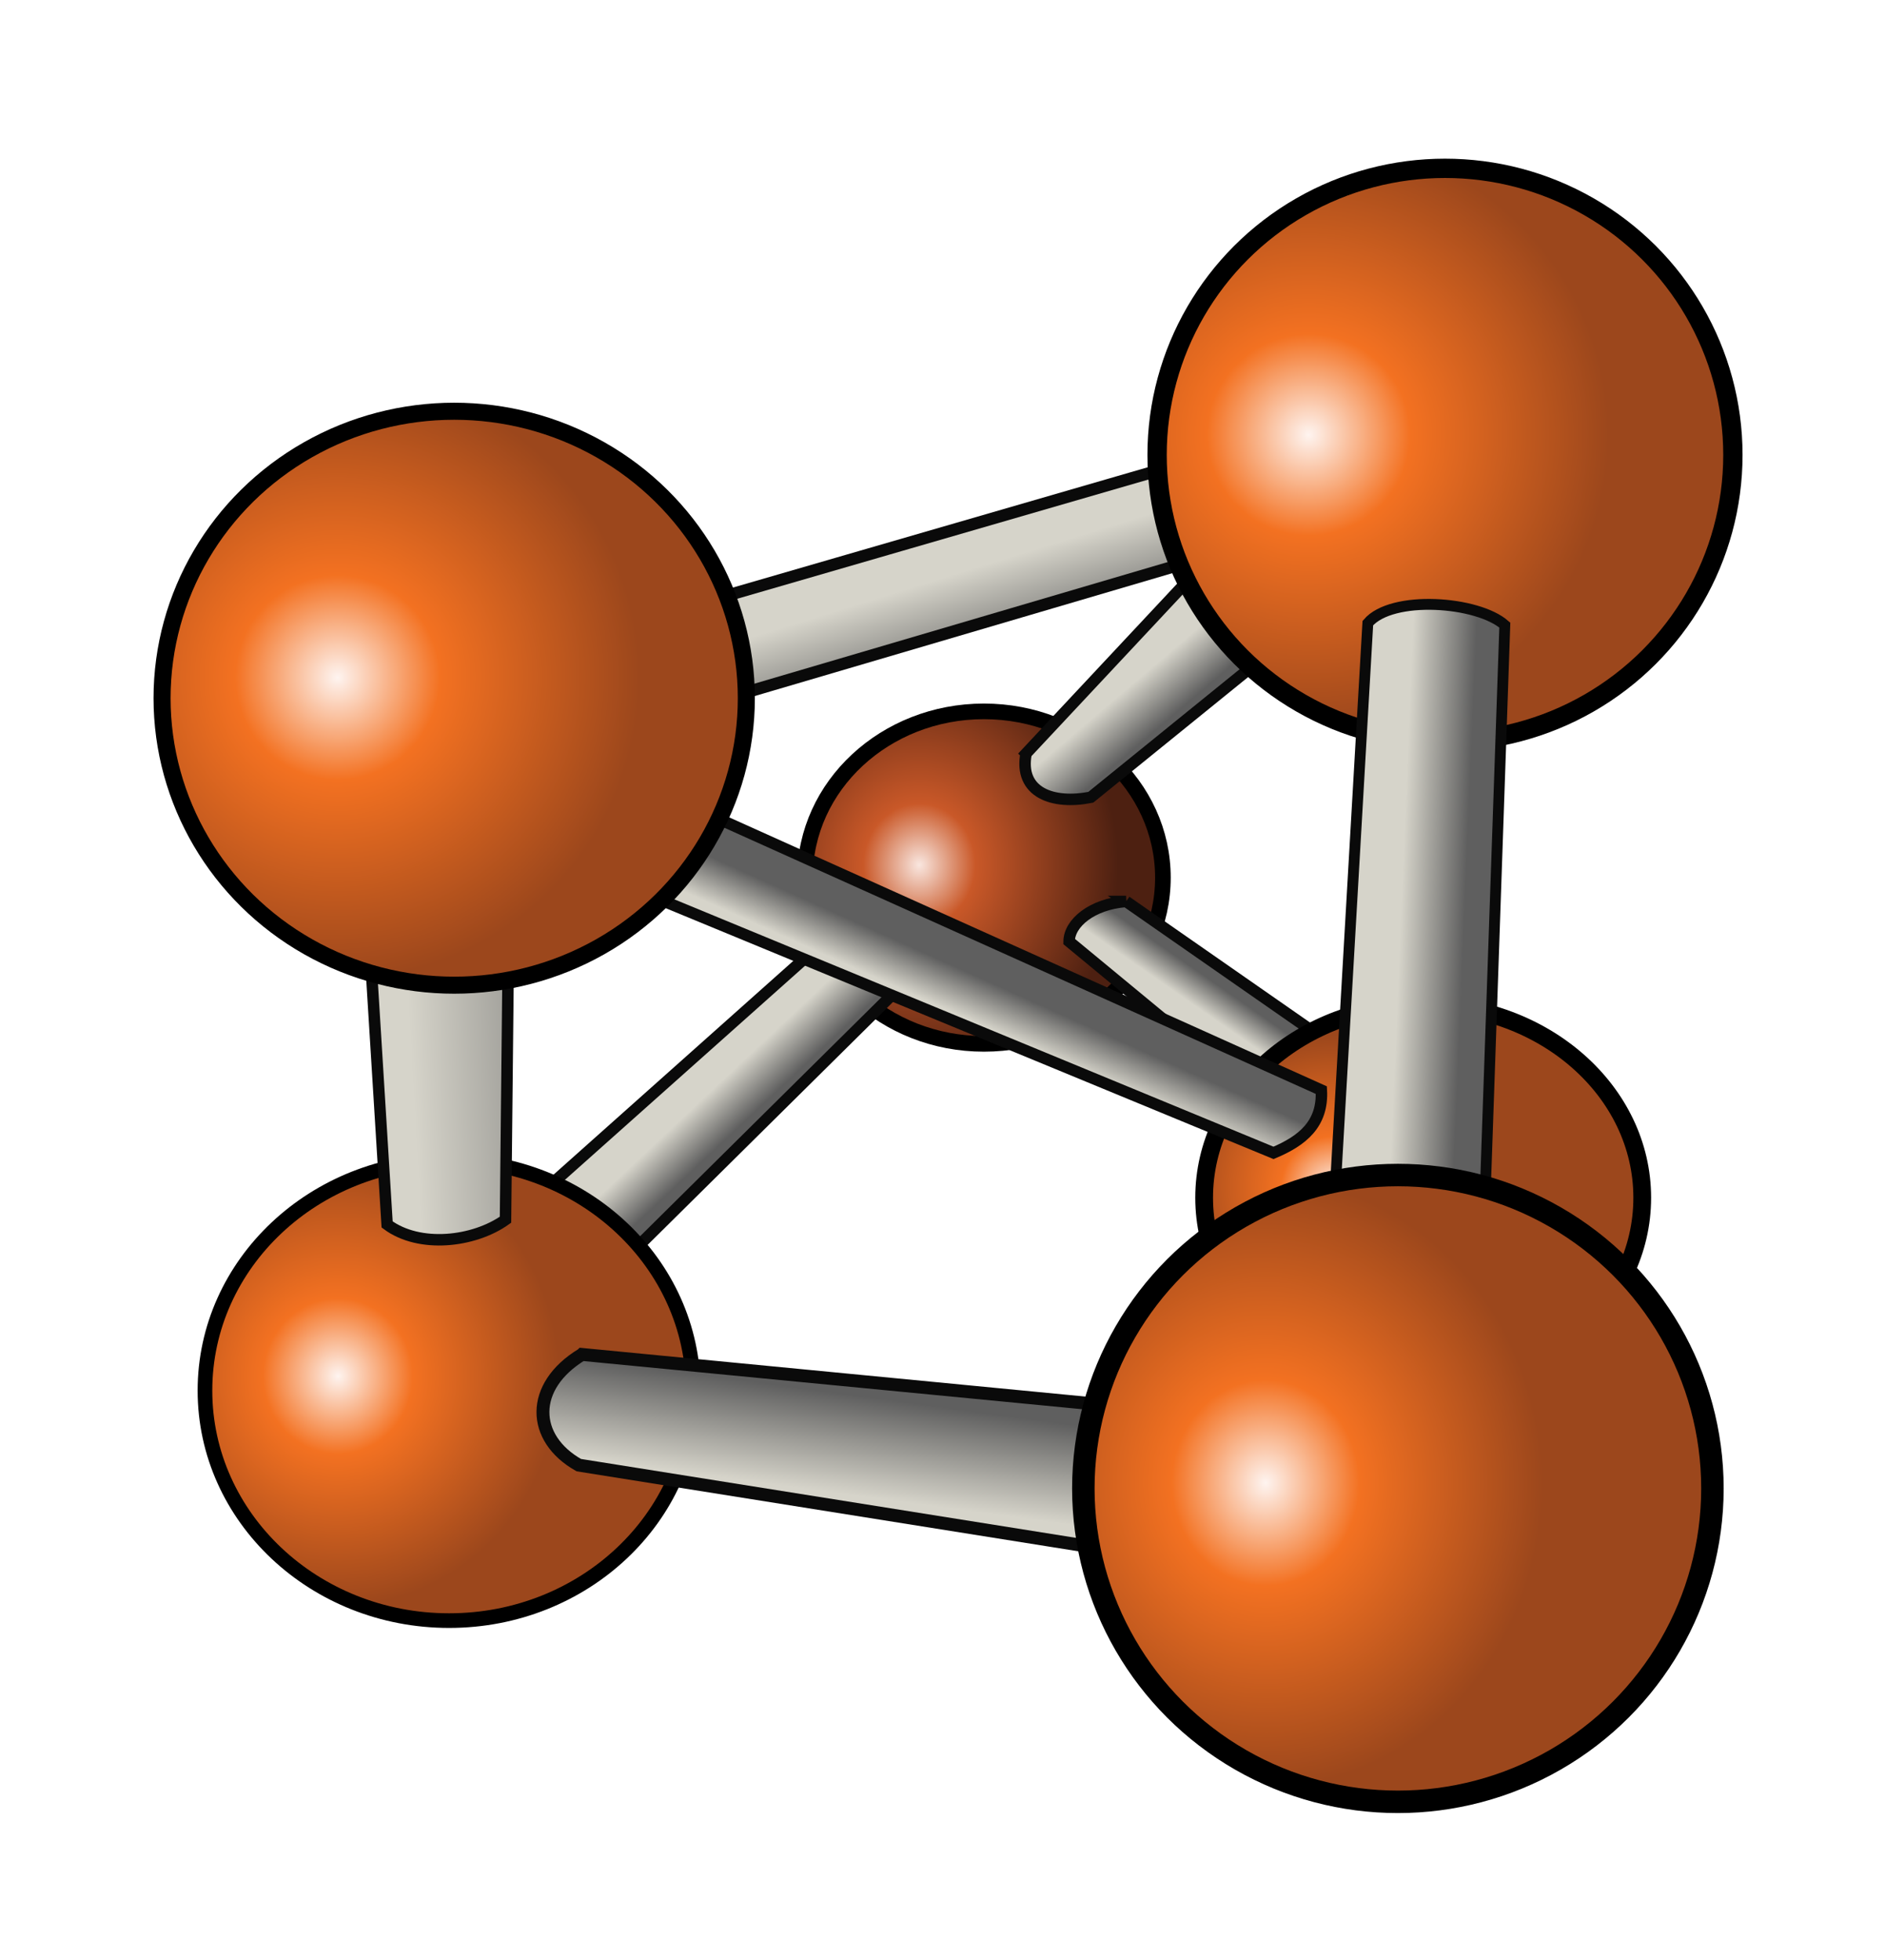 <?xml version="1.0" encoding="UTF-8" standalone="no"?>
<svg
   xmlns:dc="http://purl.org/dc/elements/1.1/"
   xmlns:cc="http://creativecommons.org/ns#"
   xmlns:rdf="http://www.w3.org/1999/02/22-rdf-syntax-ns#"
   xmlns:svg="http://www.w3.org/2000/svg"
   xmlns="http://www.w3.org/2000/svg"
   xmlns:xlink="http://www.w3.org/1999/xlink"
   xmlns:sodipodi="http://sodipodi.sourceforge.net/DTD/sodipodi-0.dtd"
   xmlns:inkscape="http://www.inkscape.org/namespaces/inkscape"
   version="1.0"
   width="757.518"
   height="787.596"
   viewBox="0 0 7575.177 7875.965"
   preserveAspectRatio="xMidYMid meet"
   id="svg12359"
   inkscape:version="0.91 r13725"
   sodipodi:docname="Icon.svg"
   inkscape:export-filename="/home/tim/sources/graphtool/source/app/icon/Icon48x48.png"
   inkscape:export-xdpi="6.1700001"
   inkscape:export-ydpi="6.1700001">
  <defs
     id="defs13426">
    <linearGradient
       id="linearGradient4227"
       inkscape:collect="always">
      <stop
         id="stop4229"
         offset="0"
         style="stop-color:#d6d4ca;stop-opacity:1" />
      <stop
         id="stop4231"
         offset="1"
         style="stop-color:#5f5f5f;stop-opacity:1" />
    </linearGradient>
    <linearGradient
       id="linearGradient15517"
       inkscape:collect="always">
      <stop
         id="stop15519"
         offset="0"
         style="stop-color:#f9e6df;stop-opacity:1" />
      <stop
         style="stop-color:#c95828;stop-opacity:1"
         offset="0.282"
         id="stop15521" />
      <stop
         id="stop15523"
         offset="1"
         style="stop-color:#4d2011;stop-opacity:1" />
    </linearGradient>
    <linearGradient
       id="linearGradient15499"
       inkscape:collect="always">
      <stop
         id="stop15501"
         offset="0"
         style="stop-color:#fef4f0;stop-opacity:1" />
      <stop
         style="stop-color:#f37121;stop-opacity:1"
         offset="0.339"
         id="stop15503" />
      <stop
         id="stop15505"
         offset="1"
         style="stop-color:#9c471c;stop-opacity:1" />
    </linearGradient>
    <linearGradient
       inkscape:collect="always"
       xlink:href="#linearGradient4227"
       id="linearGradient15286"
       x1="4329.025"
       y1="3381.588"
       x2="4539.248"
       y2="3381.588"
       gradientUnits="userSpaceOnUse"
       gradientTransform="matrix(1.218,0.051,-0.041,0.974,388.821,388.376)" />
    <linearGradient
       inkscape:collect="always"
       xlink:href="#linearGradient4227"
       id="linearGradient15318"
       x1="5632.592"
       y1="1677.555"
       x2="5635.948"
       y2="1513.266"
       gradientUnits="userSpaceOnUse"
       gradientTransform="matrix(1.17,0.502,-0.699,0.834,-368.288,603.909)" />
    <linearGradient
       inkscape:collect="always"
       xlink:href="#linearGradient4227"
       id="linearGradient15326"
       x1="5155.363"
       y1="-185.044"
       x2="5150.141"
       y2="-294.59"
       gradientUnits="userSpaceOnUse"
       gradientTransform="matrix(0.93,0.711,-1.077,0.597,-368.288,603.909)" />
    <linearGradient
       inkscape:collect="always"
       xlink:href="#linearGradient4227"
       id="linearGradient15334"
       x1="419.03"
       y1="4251.473"
       x2="411.115"
       y2="4426.775"
       gradientUnits="userSpaceOnUse"
       gradientTransform="matrix(0.827,-0.773,1.078,0.597,-368.288,603.909)" />
    <linearGradient
       inkscape:collect="always"
       xlink:href="#linearGradient4227"
       id="linearGradient15342"
       x1="3521.27"
       y1="5116.37"
       x2="3521.805"
       y2="4792.325"
       gradientUnits="userSpaceOnUse"
       gradientTransform="matrix(1.349,0.181,-0.2,1.218,-358.546,-686.527)" />
    <linearGradient
       inkscape:collect="always"
       xlink:href="#linearGradient4227"
       id="linearGradient15370"
       x1="-1864.708"
       y1="4250.473"
       x2="-1866.604"
       y2="4406.271"
       gradientUnits="userSpaceOnUse"
       gradientTransform="matrix(0.81,-0.782,1.102,0.574,-368.288,603.909)" />
    <linearGradient
       inkscape:collect="always"
       xlink:href="#linearGradient4227"
       id="linearGradient15378"
       x1="2304.552"
       y1="3004.182"
       x2="2311.82"
       y2="3424.472"
       gradientUnits="userSpaceOnUse"
       gradientTransform="matrix(1.358,-0.402,0.62,0.88,-781.852,609.731)" />
    <linearGradient
       inkscape:collect="always"
       xlink:href="#linearGradient4227"
       id="linearGradient15392"
       x1="1362.553"
       y1="3843.111"
       x2="2047.723"
       y2="3811.967"
       gradientUnits="userSpaceOnUse"
       gradientTransform="matrix(1.365,-0.07,-0.008,0.972,-284.389,711.368)" />
    <radialGradient
       inkscape:collect="always"
       xlink:href="#linearGradient15499"
       id="radialGradient15475"
       cx="3651.26"
       cy="1191.044"
       fx="3651.26"
       fy="1191.044"
       r="1004.163"
       gradientTransform="matrix(1.201,0.023,-0.024,1.191,798.912,412.598)"
       gradientUnits="userSpaceOnUse" />
    <radialGradient
       inkscape:collect="always"
       xlink:href="#linearGradient15517"
       id="radialGradient15489"
       cx="2751.413"
       cy="2994.47"
       fx="2751.413"
       fy="2994.47"
       r="626.199"
       gradientTransform="matrix(1.277,0.008,-0.01,1.4,107.02,-570.88)"
       gradientUnits="userSpaceOnUse" />
    <radialGradient
       inkscape:collect="always"
       xlink:href="#linearGradient15499"
       id="radialGradient15491"
       cx="4039.512"
       cy="4457.482"
       fx="4039.512"
       fy="4457.482"
       r="780.02"
       gradientTransform="matrix(0.802,-0.027,0.034,0.788,1864.614,1538.809)"
       gradientUnits="userSpaceOnUse" />
    <radialGradient
       inkscape:collect="always"
       xlink:href="#linearGradient15499"
       id="radialGradient15493"
       cx="3732.047"
       cy="5649.134"
       fx="3732.047"
       fy="5649.134"
       r="1237.288"
       gradientTransform="matrix(0.899,-0.01,0.012,0.987,1559.267,588.03)"
       gradientUnits="userSpaceOnUse" />
    <radialGradient
       inkscape:collect="always"
       xlink:href="#linearGradient15499"
       id="radialGradient15495"
       cx="923.31"
       cy="5239.671"
       fx="923.31"
       fy="5239.671"
       r="821.284"
       gradientTransform="matrix(1.082,-0.005,0.006,1.125,223.911,-193.008)"
       gradientUnits="userSpaceOnUse" />
    <radialGradient
       inkscape:collect="always"
       xlink:href="#linearGradient15499"
       id="radialGradient15497"
       cx="916.671"
       cy="2580.827"
       fx="916.671"
       fy="2580.827"
       r="994.791"
       gradientTransform="matrix(1.22,0.007,-0.007,1.22,152.384,-264.892)"
       gradientUnits="userSpaceOnUse" />
    <filter
       style="color-interpolation-filters:sRGB"
       inkscape:label="Drop Shadow"
       id="filter10552">
      <feFlood
         flood-opacity="0.498"
         flood-color="rgb(0,0,0)"
         result="flood"
         id="feFlood10554" />
      <feComposite
         in="flood"
         in2="SourceGraphic"
         operator="in"
         result="composite1"
         id="feComposite10556" />
      <feGaussianBlur
         in="composite1"
         stdDeviation="50"
         result="blur"
         id="feGaussianBlur10558" />
      <feOffset
         dx="50"
         dy="50"
         result="offset"
         id="feOffset10560" />
      <feComposite
         in="SourceGraphic"
         in2="offset"
         operator="over"
         result="composite2"
         id="feComposite10562" />
    </filter>
    <filter
       style="color-interpolation-filters:sRGB"
       inkscape:label="Drop Shadow"
       id="filter5849">
      <feFlood
         flood-opacity="1"
         flood-color="rgb(0,0,0)"
         result="flood"
         id="feFlood5851" />
      <feComposite
         in="flood"
         in2="SourceGraphic"
         operator="in"
         result="composite1"
         id="feComposite5853" />
      <feGaussianBlur
         in="composite1"
         stdDeviation="60"
         result="blur"
         id="feGaussianBlur5855" />
      <feOffset
         dx="20"
         dy="20"
         result="offset"
         id="feOffset5857" />
      <feComposite
         in="SourceGraphic"
         in2="offset"
         operator="over"
         result="composite2"
         id="feComposite5859" />
    </filter>
  </defs>
  <sodipodi:namedview
     pagecolor="#ffffff"
     bordercolor="#666666"
     borderopacity="1"
     objecttolerance="10"
     gridtolerance="10"
     guidetolerance="10"
     inkscape:pageopacity="0"
     inkscape:pageshadow="2"
     inkscape:window-width="1855"
     inkscape:window-height="1056"
     id="namedview13424"
     showgrid="false"
     inkscape:zoom="0.90817521"
     inkscape:cx="181.79556"
     inkscape:cy="460.30997"
     inkscape:window-x="65"
     inkscape:window-y="24"
     inkscape:window-maximized="1"
     inkscape:current-layer="layer15"
     fit-margin-top="0"
     fit-margin-left="0"
     fit-margin-right="0"
     fit-margin-bottom="0"
     inkscape:showpageshadow="false"
     showborder="true"
     borderlayer="false" />
  <g
     inkscape:groupmode="layer"
     id="layer1"
     inkscape:label="shadow"
     transform="translate(321.081,436.458)" />
  <g
     inkscape:groupmode="layer"
     id="layer15"
     inkscape:label="base"
     style="display:inline;opacity:1"
     transform="translate(83.61,-188.051)">
    <g
       id="g5617"
       style="filter:url(#filter5849)">
      <ellipse
         ry="667.992"
         rx="719.198"
         cy="3694.252"
         cx="3850.533"
         id="path14530-6"
         style="fill:url(#radialGradient15489);fill-opacity:1;fill-rule:evenodd;stroke:#000000;stroke-width:62.83;stroke-linecap:butt;stroke-linejoin:miter;stroke-miterlimit:4;stroke-dasharray:none;stroke-opacity:1" />
      <path
         sodipodi:nodetypes="ccccc"
         inkscape:connector-curvature="0"
         id="rect15269"
         d="M 1876.599,5136.264 3347.387,3825.199 3677.775,3970.792 2292.144,5342.272 Z"
         style="fill:url(#linearGradient15370);fill-opacity:1;fill-rule:nonzero;stroke:#0a0a0a;stroke-width:46.061;stroke-miterlimit:4;stroke-dasharray:none;stroke-opacity:1" />
      <ellipse
         ry="924.23"
         rx="981.128"
         cy="5755.347"
         cx="1701.179"
         id="path14530-35"
         style="fill:url(#radialGradient15495);fill-opacity:1;fill-rule:evenodd;stroke:#000000;stroke-width:58.89;stroke-linecap:butt;stroke-linejoin:miter;stroke-miterlimit:4;stroke-dasharray:none;stroke-opacity:1" />
      <path
         sodipodi:nodetypes="ccccc"
         inkscape:connector-curvature="0"
         id="rect15259"
         d="m 1358.97,3583.737 584.618,-22.423 -15.727,1507.491 c -126.522,90.299 -345.537,115.72 -475.752,19.054 z"
         style="fill:url(#linearGradient15392);fill-opacity:1;fill-rule:nonzero;stroke:#0a0a0a;stroke-width:46.061;stroke-miterlimit:4;stroke-dasharray:none;stroke-opacity:1" />
      <path
         sodipodi:nodetypes="ccccc"
         inkscape:connector-curvature="0"
         id="rect15265"
         d="m 4421.812,3789.993 1124.403,782.72 -340.77,214.775 -1012.634,-836.527 c 0.317,-73.856 91.345,-150.462 229.002,-160.968 z"
         style="fill:url(#linearGradient15326);fill-opacity:1;fill-rule:nonzero;stroke:#0a0a0a;stroke-width:46.061;stroke-miterlimit:4;stroke-dasharray:none;stroke-opacity:1" />
      <ellipse
         ry="775.527"
         rx="880.277"
         cy="4980.524"
         cx="5615.708"
         id="path14530-7"
         style="fill:url(#radialGradient15491);fill-opacity:1;fill-rule:evenodd;stroke:#000000;stroke-width:71.32;stroke-linecap:butt;stroke-linejoin:miter;stroke-miterlimit:4;stroke-dasharray:none;stroke-opacity:1" />
      <path
         sodipodi:nodetypes="ccccc"
         inkscape:connector-curvature="0"
         id="rect15263"
         d="m 4019.981,3195.385 852.333,-910.907 419.616,266.618 -1012.002,820.285 c -150.517,30.069 -290.389,-17.268 -259.947,-175.996 z"
         style="fill:url(#linearGradient15334);fill-opacity:1;fill-rule:nonzero;stroke:#0a0a0a;stroke-width:46.061;stroke-miterlimit:4;stroke-dasharray:none;stroke-opacity:1" />
      <path
         sodipodi:nodetypes="ccccc"
         inkscape:connector-curvature="0"
         id="rect15261"
         d="m 2592.467,2626.122 1927.147,-558.738 259.776,328.045 -1950.386,573.795 z"
         style="fill:url(#linearGradient15378);fill-opacity:1;fill-rule:nonzero;stroke:#0a0a0a;stroke-width:48.052;stroke-miterlimit:4;stroke-dasharray:none;stroke-opacity:1" />
      <ellipse
         ry="1151.492"
         rx="1156.973"
         cy="1995.873"
         cx="5703.329"
         id="path14530"
         style="fill:url(#radialGradient15475);fill-opacity:1;fill-rule:evenodd;stroke:#000000;stroke-width:77.6;stroke-linecap:butt;stroke-linejoin:miter;stroke-miterlimit:4;stroke-dasharray:none;stroke-opacity:1" />
      <path
         sodipodi:nodetypes="ccccc"
         inkscape:connector-curvature="0"
         id="rect15267"
         d="m 2488.119,3325.026 2718.23,1223.096 c 7.806,136.918 -77.529,203.982 -192.136,252.166 L 2178.893,3630.055 Z"
         style="fill:url(#linearGradient15318);fill-opacity:1;fill-rule:nonzero;stroke:#0a0a0a;stroke-width:46.061;stroke-miterlimit:4;stroke-dasharray:none;stroke-opacity:1" />
      <ellipse
         ry="1153.031"
         rx="1173.993"
         cy="2973.445"
         cx="1721.647"
         id="path14530-3"
         style="fill:url(#radialGradient15497);fill-opacity:1;fill-rule:evenodd;stroke:#000000;stroke-width:68.49;stroke-linecap:butt;stroke-linejoin:miter;stroke-miterlimit:4;stroke-dasharray:none;stroke-opacity:1" />
      <path
         sodipodi:nodetypes="ccccc"
         inkscape:connector-curvature="0"
         id="rect15255"
         d="m 5393.239,2671.784 c 96.215,-113.594 440.812,-88.996 550.539,7.933 l -87.376,2532.818 -603.286,-108.873 z"
         style="fill:url(#linearGradient15286);fill-opacity:1;fill-rule:nonzero;stroke:#0a0a0a;stroke-width:43.593;stroke-miterlimit:4;stroke-dasharray:none;stroke-opacity:1" />
      <path
         sodipodi:nodetypes="ccccc"
         inkscape:connector-curvature="0"
         id="rect15257"
         d="m 2235.36,5610.066 2299.025,222.021 -76.605,579.051 -2235.327,-356.252 c -190.877,-107.596 -197.835,-316.886 12.907,-444.82 z"
         style="fill:url(#linearGradient15342);fill-opacity:1;fill-rule:nonzero;stroke:#0a0a0a;stroke-width:51.832;stroke-miterlimit:4;stroke-dasharray:none;stroke-opacity:1" />
      <ellipse
         ry="1259.207"
         rx="1264.045"
         cy="6148.477"
         cx="5514.021"
         id="path14530-5"
         style="fill:url(#radialGradient15493);fill-opacity:1;fill-rule:evenodd;stroke:#000000;stroke-width:90.32;stroke-linecap:butt;stroke-linejoin:miter;stroke-miterlimit:4;stroke-dasharray:none;stroke-opacity:1" />
    </g>
  </g>
</svg>
